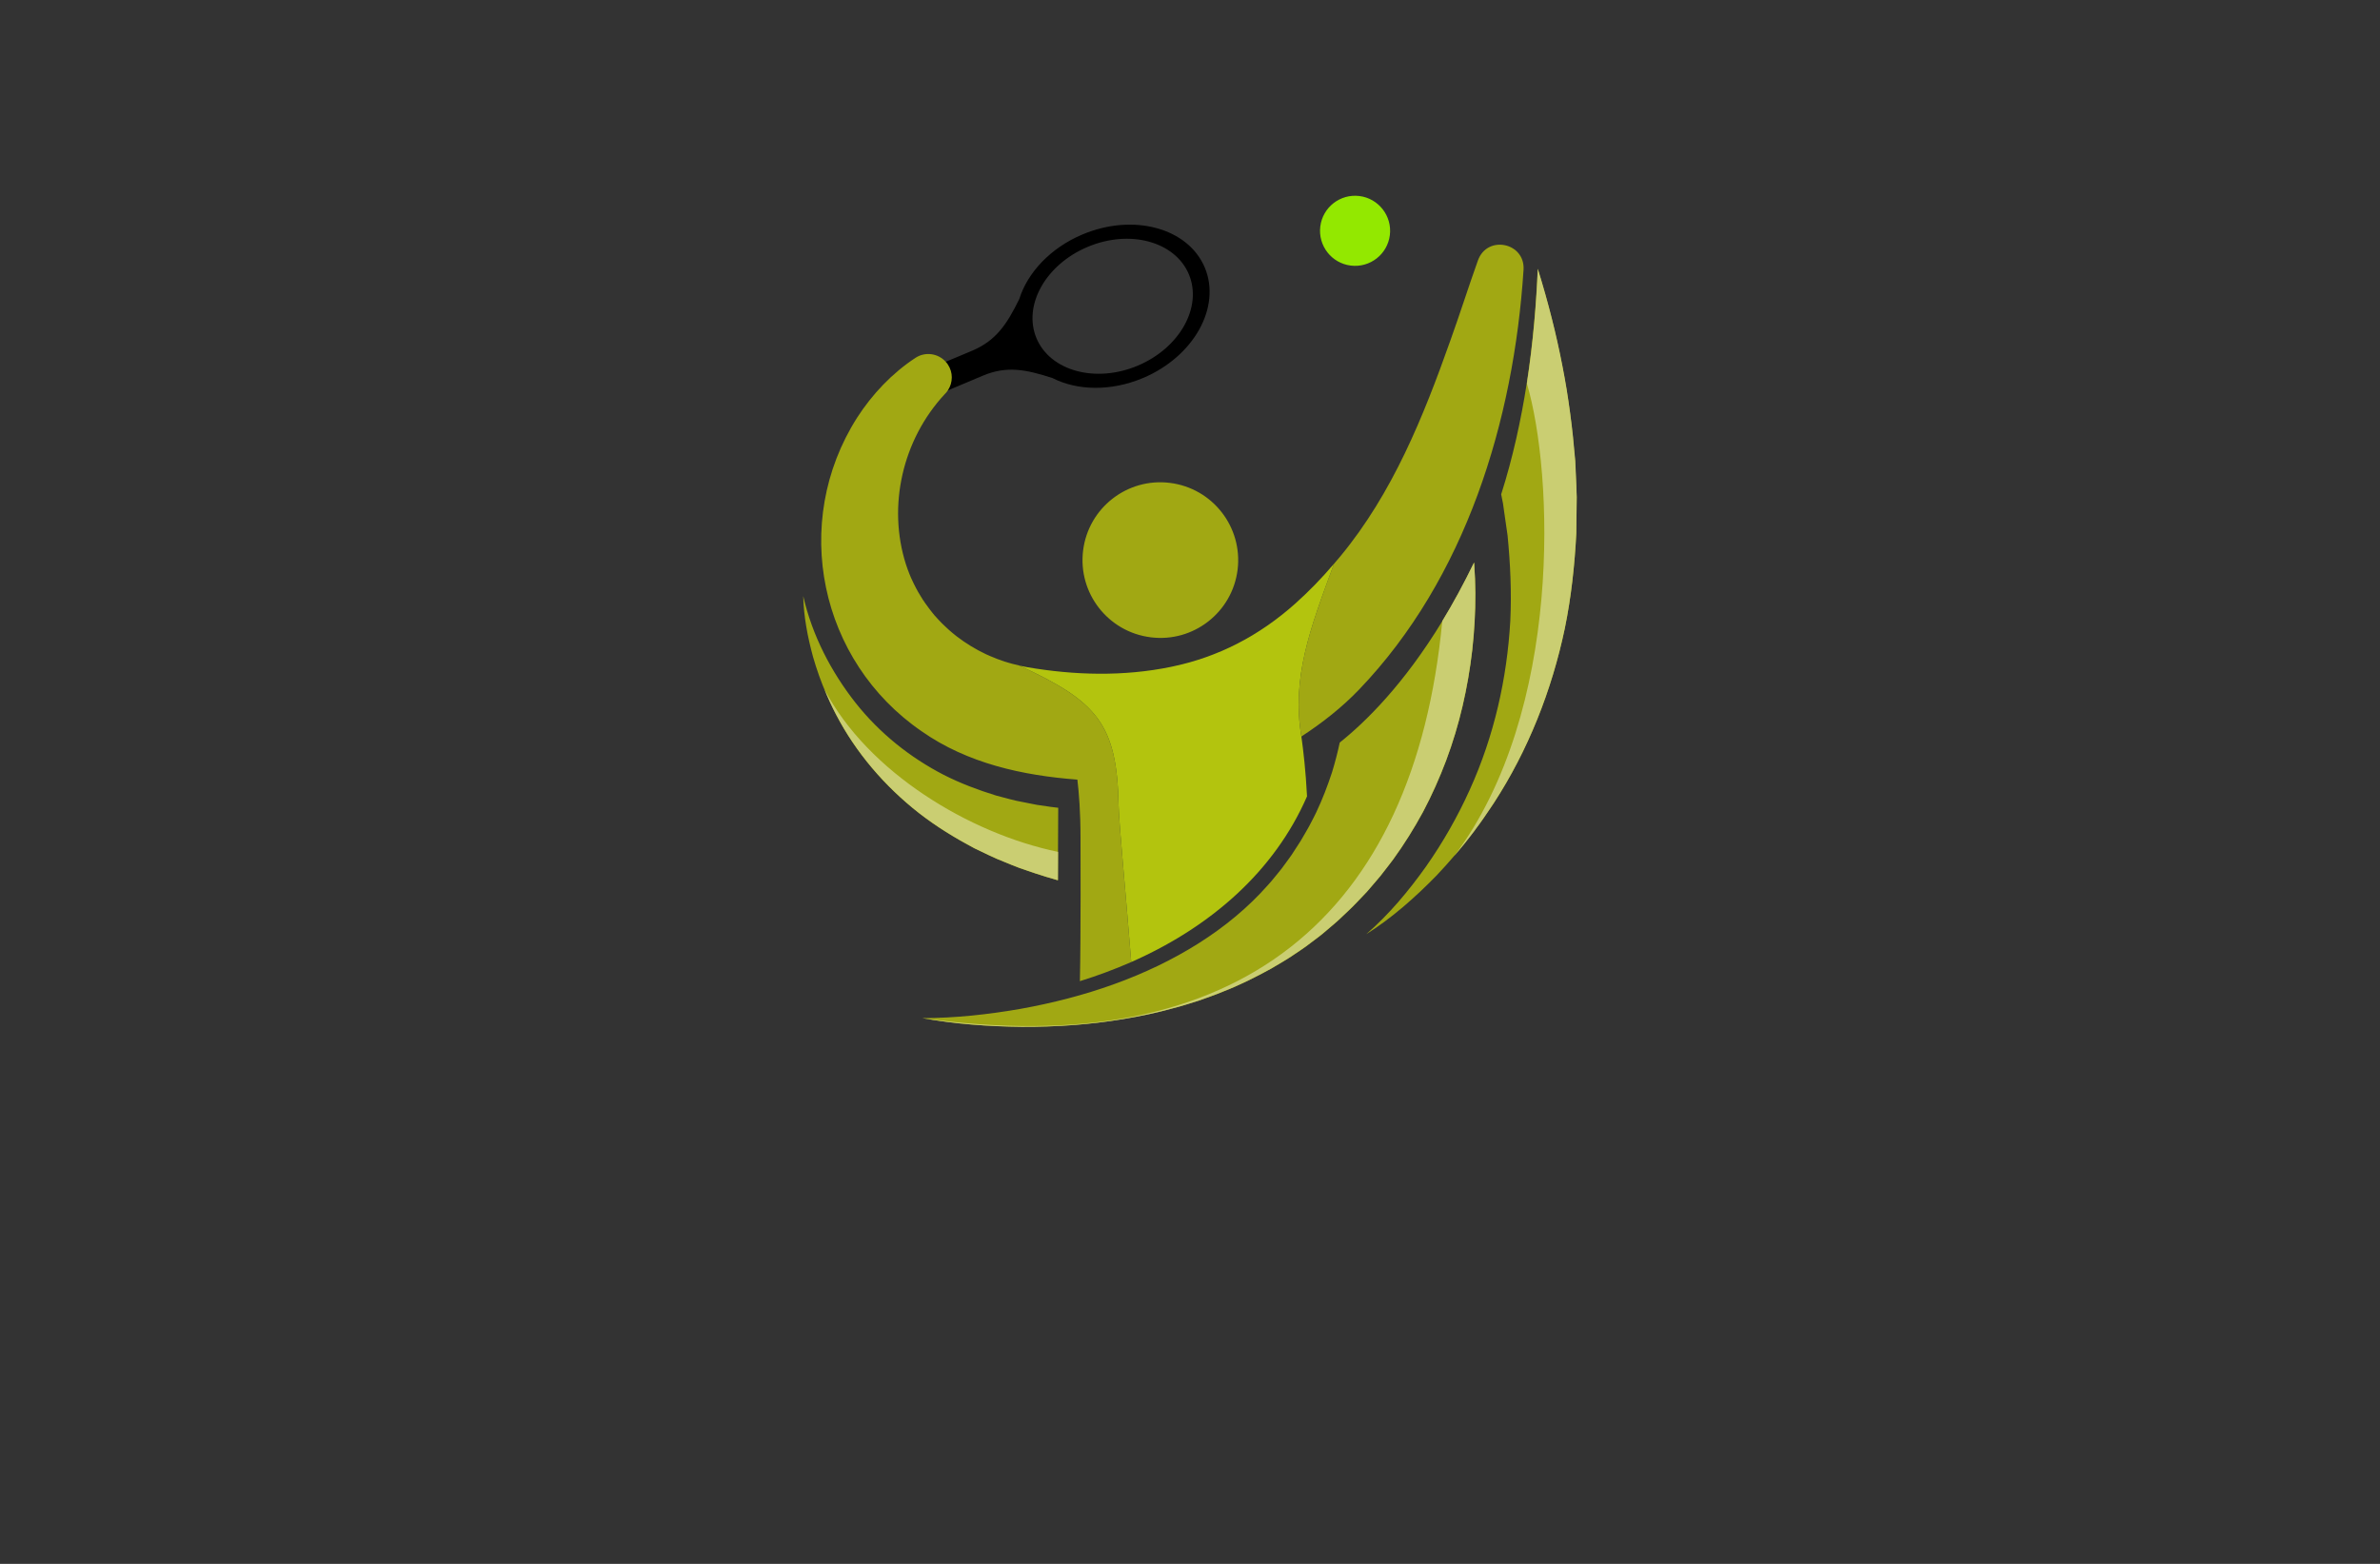 <?xml version="1.0" encoding="utf-8"?>
<!-- Generator: Adobe Illustrator 27.8.1, SVG Export Plug-In . SVG Version: 6.00 Build 0)  -->
<svg version="1.1" xmlns="http://www.w3.org/2000/svg" xmlns:xlink="http://www.w3.org/1999/xlink" x="0px" y="0px"
	 viewBox="0 0 350 230" style="enable-background:new 0 0 350 230;" xml:space="preserve">
<rect x="0" y="0" width="350" height="230" fill="#333333" stroke="none"/>
<style type="text/css">
	.st0{fill:#FF9D00;}
	.st1{fill:url(#SVGID_1_);}
	.st2{opacity:0.22;fill:url(#SVGID_00000062175053204585637560000002952065404915678368_);}
	.st3{fill:#FFC200;}
	.st4{fill:#778718;}
	.st5{fill:#E0B017;}
	.st6{fill:#664407;}
	.st7{fill:#9E690A;}
	.st8{fill:#7F1105;}
	.st9{fill:#191933;}
	.st10{fill:#FCEBD4;}
	.st11{fill:#E3DFD6;}
	.st12{fill:#FFB000;}
	.st13{fill:#AA210E;}
	.st14{fill:#FFF0A6;}
	.st15{fill:#FFDA00;}
	.st16{fill:#F4F4F4;}
	.st17{fill:#DC5C28;}
	.st18{fill:#FF8440;}
	.st19{fill:#C45224;}
	.st20{fill:#2C4369;}
	.st21{fill:#2A72DB;}
	.st22{fill:#C65500;}
	.st23{fill:#C15746;}
	.st24{fill:#FF8C00;}
	.st25{fill:#FFEA2C;}
	.st26{fill:#F7FF57;}
	.st27{fill:#FFFFFF;}
	.st28{fill:#D64949;}
	.st29{fill:#353535;}
	.st30{fill:#FFC783;}
	.st31{fill:#3F7F91;}
	.st32{fill:#25BDE5;}
	.st33{fill:#8CDD00;}
	.st34{fill:#D1FF88;}
	.st35{fill:#333333;}
	.st36{fill:#FF9000;}
	.st37{fill:#A1A813;}
	.st38{fill:#B3C40E;}
	.st39{fill:#CACE72;}
	.st40{fill:url(#SVGID_00000042718227088818371820000011124742950565501078_);}
	.st41{fill:#93E800;}
	.st42{fill:#3CB7D3;}
	.st43{fill:#FF7631;}
	.st44{fill:#E6873C;}
	.st45{fill:#30657F;}
	.st46{fill:#FF7A40;}
	.st47{fill:#FFAD4A;}
	.st48{fill:#BC8E3B;}
	.st49{fill:#E2E2E2;}
	.st50{fill:#F2B844;}
	.st51{fill:#AF3838;}
	.st52{fill:#17B5C1;}
	.st53{fill:#A88643;}
	.st54{fill-rule:evenodd;clip-rule:evenodd;fill:#DD7928;}
	.st55{fill:#E6E7E8;stroke:#CFCFCF;stroke-width:0.106;}
	.st56{fill-rule:evenodd;clip-rule:evenodd;fill:#204F7A;}
	.st57{fill-rule:evenodd;clip-rule:evenodd;fill:#50A4FF;}
	.st58{fill:#002649;}
</style>
<g id="Layer_1">
</g>
<g id="Layer_12">
</g>
<g id="Layer_13">
</g>
<g id="Layer_14">
</g>
<g id="Layer_15">
</g>
<g id="Layer_11">
</g>
<g id="Layer_8">
</g>
<g id="Layer_10">
</g>
<g id="Layer_9">
</g>
<g id="Layer_2">
	<path d="M177.17,39.34c-2.46-5.82-10.5-8.01-17.98-4.86c-4.71,1.98-8.07,5.61-9.29,9.48c0,0.01,0,0.01,0,0.01
		c-1.84,3.74-3.42,6.13-6.96,7.62c-0.63,0.27-2.11,0.89-3.84,1.61c-2.82,1.19-6.28,2.64-7.65,3.22c-0.27,0.39-0.39,1.12,0.04,2.15
		c0.44,1.03,1.05,1.46,1.51,1.54c1.17-0.5,3.88-1.64,6.4-2.7h0.01c2.22-0.94,4.31-1.82,5.08-2.14c3.54-1.5,6.35-0.95,10.31,0.34
		c0,0,0.01,0.01,0.01,0.01c3.62,1.83,8.56,1.96,13.27-0.02C175.56,52.45,179.62,45.17,177.17,39.34z M167.31,53.78
		c-6.18,2.6-12.84,0.8-14.88-4.02c-2.03-4.83,1.33-10.85,7.52-13.45c6.19-2.61,12.84-0.8,14.88,4.02
		C176.86,45.15,173.49,51.18,167.31,53.78z"/>
	<path class="st37" d="M154.55,118.67c0.36,0.05,0.71,0.09,1.07,0.13l-0.03,6.5l-0.02,4.16c-0.09-0.02-0.19-0.05-0.29-0.08
		c-0.45-0.12-0.9-0.26-1.35-0.4c0,0-0.01,0-0.01,0c-0.56-0.17-1.13-0.35-1.7-0.54l-2.28-0.78c-0.76-0.28-1.51-0.6-2.25-0.9
		c-1.51-0.57-2.95-1.33-4.41-2.01c-2.86-1.51-5.61-3.2-8.15-5.18c-5.07-3.97-9.27-8.91-12.15-14.42c-0.32-0.61-0.63-1.23-0.92-1.86
		c-0.17-0.37-0.33-0.73-0.49-1.1c-0.8-1.83-1.47-3.71-2.01-5.6c-0.8-2.94-1.37-5.93-1.44-8.93c1.33,5.83,4.13,11.16,7.67,15.67
		c3.57,4.52,8.06,8.08,12.98,10.62c2.47,1.26,5.07,2.23,7.68,3.04c1.35,0.34,2.65,0.75,4.02,0.98c0.68,0.13,1.35,0.28,2.02,0.4
		L154.55,118.67z M216.81,82.97c-0.01-0.08-0.01-0.17-0.02-0.25c-1.54,3.18-3.11,6.04-4.67,8.61c-5.7,9.37-11.34,14.88-15.1,17.88
		c-0.31,1.46-0.69,2.92-1.13,4.36c-0.65,1.99-1.41,3.97-2.32,5.89c-0.22,0.49-0.48,0.94-0.72,1.42c-0.24,0.47-0.49,0.95-0.77,1.41
		l-0.81,1.39l-0.88,1.36c-0.56,0.93-1.25,1.76-1.88,2.66c-0.33,0.43-0.68,0.84-1.02,1.26c-0.35,0.42-0.68,0.85-1.06,1.24
		c-5.75,6.52-13.8,11.38-22.62,14.55c-4.42,1.6-9.05,2.78-13.77,3.63c-4.72,0.82-9.54,1.35-14.4,1.36c4.79,0.87,9.7,1.23,14.62,1.28
		c4.93,0.02,9.91-0.31,14.87-1.13c2.48-0.41,4.96-0.92,7.42-1.61c1.24-0.31,2.45-0.72,3.68-1.09c1.21-0.44,2.44-0.84,3.63-1.35
		c2.42-0.94,4.77-2.11,7.08-3.38c1.14-0.68,2.3-1.33,3.4-2.09c0.55-0.37,1.12-0.73,1.66-1.13l1.61-1.21
		c0.55-0.39,1.06-0.84,1.57-1.27c0.51-0.44,1.04-0.87,1.54-1.32c0.97-0.93,1.98-1.82,2.9-2.81l1.4-1.47l1.33-1.55
		c0.46-0.51,0.88-1.04,1.29-1.59c0.41-0.54,0.85-1.07,1.25-1.63c1.61-2.22,3.07-4.56,4.39-6.99c1.3-2.44,2.42-4.98,3.4-7.57
		c1.95-5.2,3.19-10.66,3.83-16.2c0.31-2.76,0.47-5.56,0.46-8.38C216.95,85.83,216.9,84.41,216.81,82.97z M231.79,71.33l-0.16-3.54
		l-0.33-3.52c-0.06-0.59-0.12-1.17-0.19-1.76c-0.14-1.17-0.3-2.35-0.47-3.51c-0.08-0.58-0.18-1.17-0.27-1.75
		c-0.2-1.16-0.4-2.32-0.63-3.48c-0.45-2.32-0.97-4.62-1.54-6.9c-0.62-2.47-1.31-4.92-2.07-7.34c-0.2,4.82-0.65,10.67-1.61,16.87
		c-0.83,5.31-2.03,10.87-3.76,16.3l0.27,1.36l0.22,1.56l0.45,3.12c0.41,4.17,0.6,8.38,0.4,12.61c-0.48,8.42-2.37,16.88-5.95,24.78
		c-1.78,3.95-3.95,7.76-6.47,11.35c-2.55,3.57-5.39,6.99-8.76,9.91c3.78-2.38,7.17-5.39,10.33-8.62c0.94-0.98,1.84-2.01,2.73-3.04
		c-0.02,0.03-0.05,0.06-0.07,0.1c0.52-0.61,1.03-1.23,1.54-1.86c0.25-0.31,0.5-0.63,0.74-0.95c0.25-0.31,0.49-0.63,0.73-0.95
		c0.01-0.02,0.03-0.04,0.04-0.07c0.44-0.58,0.87-1.17,1.28-1.77c0.07-0.1,0.15-0.2,0.21-0.31c0.15-0.21,0.29-0.41,0.43-0.63
		c0.28-0.4,0.55-0.81,0.82-1.22c5-7.69,8.49-16.48,10.42-25.66c0.94-4.6,1.45-9.28,1.69-14l0.04-3.53l0.02-1.78L231.79,71.33z
		 M166.36,141.49c-0.74-9.36-1.81-20.43-1.86-23.06c-0.23-11.97-3.18-15.27-14.57-20.53c-0.01-0.01-0.02-0.01-0.03-0.02
		c-0.73-0.16-1.46-0.36-2.17-0.58c-0.72-0.24-1.42-0.51-2.12-0.81c-0.21-0.09-0.4-0.17-0.59-0.26c-1.55-0.73-3-1.62-4.33-2.64
		c-0.19-0.15-0.38-0.3-0.57-0.46c-0.18-0.15-0.36-0.31-0.55-0.47c-0.15-0.14-0.28-0.26-0.43-0.4c-0.21-0.19-0.41-0.4-0.62-0.59
		c-0.17-0.17-0.33-0.34-0.5-0.52c-0.13-0.15-0.26-0.3-0.39-0.43c-0.06-0.06-0.1-0.13-0.16-0.17c-0.13-0.16-0.26-0.32-0.4-0.49
		c-0.15-0.18-0.3-0.38-0.44-0.57c-0.15-0.19-0.3-0.39-0.43-0.59c-0.14-0.17-0.25-0.36-0.38-0.55c-0.03-0.03-0.05-0.06-0.07-0.09
		c-0.13-0.19-0.24-0.38-0.35-0.57c-0.14-0.21-0.25-0.41-0.38-0.63c-0.1-0.17-0.19-0.36-0.3-0.55c-0.11-0.21-0.22-0.41-0.32-0.63
		c-0.08-0.15-0.15-0.3-0.21-0.44c-0.17-0.34-0.32-0.7-0.46-1.05c-0.19-0.47-0.35-0.93-0.51-1.41c-2.72-8.54-0.52-18.3,5.7-25
		c0.18-0.17,0.33-0.35,0.47-0.56c0.38-0.57,0.58-1.24,0.58-1.92c0-0.65-0.19-1.31-0.58-1.9c-0.09-0.14-0.19-0.26-0.31-0.39
		c-1.12-1.25-3.02-1.53-4.47-0.57c-3.44,2.27-6.34,5.33-8.58,8.81c-9.79,15.41-5.54,35.78,9.52,46.11c6.71,4.7,14.8,6.49,22.89,7.1
		c0.23,1.92,0.46,4.83,0.46,8.53c0,1.94,0.06,13.9-0.09,21.11C161.42,143.49,163.94,142.55,166.36,141.49z M217.34,38.31
		c-1.39,3.89-2.64,7.84-4.04,11.74c-3.99,11.26-8.5,22.47-16.19,31.77c-0.31,0.36-0.62,0.72-0.92,1.08l-0.01,0.01
		c-3.55,9.6-6.25,16.79-4.8,25.41c3.07-2.01,5.95-4.26,8.48-6.9c15.7-16.38,22.74-39.49,24.19-61.73
		C224.31,35.67,218.7,34.5,217.34,38.31z M172.05,71.02c-6.27-0.79-11.99,3.67-12.77,9.94c-0.78,6.28,3.68,11.99,9.95,12.77
		c6.27,0.79,11.99-3.67,12.77-9.94C182.77,77.51,178.32,71.8,172.05,71.02z"/>
	<g>
		<g>
			<path class="st38" d="M191.38,108.32c0.28,2.02,0.64,5.02,0.83,8.8c-4.78,10.97-14.09,19.18-25.85,24.37
				c-0.74-9.36-1.81-20.43-1.86-23.06c-0.23-11.97-3.18-15.27-14.57-20.53c0.39,0.09,0.78,0.16,1.16,0.23
				c6.95,1.19,14.15,1.38,21.09-0.05c6.96-1.42,13-4.58,18.3-9.31c2.03-1.81,3.93-3.78,5.7-5.86
				C192.63,92.51,189.93,99.7,191.38,108.32z"/>
		</g>
	</g>
	<g>
		<g>
			<path class="st39" d="M121.25,101.4c0.26,0.64,0.53,1.26,0.82,1.89c0.29,0.63,0.59,1.25,0.92,1.86
				c2.88,5.52,7.09,10.46,12.15,14.42c2.54,1.98,5.29,3.66,8.15,5.18c1.45,0.68,2.9,1.44,4.41,2.01c0.74,0.3,1.49,0.63,2.25,0.9
				l2.28,0.78c0.56,0.19,1.13,0.37,1.7,0.54c0.01,0,0.01,0,0.01,0c0.45,0.14,0.9,0.27,1.35,0.4c0.09,0.03,0.19,0.06,0.29,0.08v-0.01
				l0.02-4.16C142.49,122.57,127.62,113.53,121.25,101.4z M216.96,87.24c0.01,2.82-0.15,5.61-0.46,8.38
				c-0.64,5.53-1.88,10.99-3.83,16.2c-0.98,2.6-2.11,5.13-3.4,7.57c-1.32,2.43-2.78,4.78-4.39,6.99c-0.4,0.55-0.83,1.08-1.25,1.63
				c-0.41,0.54-0.83,1.08-1.29,1.59l-1.33,1.55l-1.4,1.47c-0.92,0.99-1.93,1.88-2.9,2.81c-0.5,0.45-1.03,0.88-1.54,1.32
				c-0.52,0.44-1.02,0.88-1.57,1.27l-1.61,1.21c-0.54,0.4-1.11,0.75-1.66,1.13c-1.09,0.76-2.26,1.41-3.4,2.09
				c-2.31,1.27-4.66,2.45-7.08,3.38c-1.19,0.51-2.42,0.9-3.63,1.35c-1.23,0.37-2.44,0.79-3.68,1.09c-2.46,0.69-4.94,1.2-7.42,1.61
				c-4.96,0.83-9.94,1.16-14.87,1.13c-4.93-0.05-9.83-0.41-14.62-1.28c46.43,6.61,72.33-14.85,76.47-58.39
				c1.56-2.57,3.13-5.43,4.67-8.61c0.01,0.08,0.01,0.17,0.02,0.25C216.9,84.41,216.95,85.83,216.96,87.24z M231.87,73.1l-0.02,1.78
				l-0.04,3.53c-0.24,4.72-0.75,9.4-1.69,14c-1.93,9.18-5.42,17.97-10.42,25.66c-0.27,0.41-0.54,0.82-0.82,1.22
				c-0.14,0.21-0.28,0.42-0.43,0.63c-0.07,0.11-0.14,0.21-0.21,0.31c-0.41,0.6-0.84,1.19-1.28,1.77c-0.02,0.02-0.03,0.04-0.04,0.07
				c-0.25,0.32-0.49,0.64-0.73,0.95c-0.25,0.32-0.49,0.64-0.74,0.95c-0.51,0.63-1.02,1.25-1.54,1.86
				c15.96-21.29,14.55-56.24,10.63-69.42c0.96-6.2,1.41-12.04,1.61-16.87c0.75,2.42,1.45,4.88,2.07,7.34
				c0.58,2.28,1.09,4.58,1.54,6.9c0.23,1.16,0.44,2.32,0.63,3.48c0.09,0.58,0.19,1.17,0.27,1.75c0.17,1.17,0.33,2.34,0.47,3.51
				c0.07,0.59,0.13,1.17,0.2,1.76l0.33,3.52l0.16,3.54L231.87,73.1z"/>
		</g>
	</g>
	<linearGradient id="SVGID_1_" gradientUnits="userSpaceOnUse" x1="195.707" y1="83.523" x2="195.696" y2="83.495">
		<stop  offset="0" style="stop-color:#FFBD00"/>
		<stop  offset="1" style="stop-color:#FF9A00"/>
	</linearGradient>
	<path class="st1" d="M195.71,83.52C195.71,83.52,195.71,83.52,195.71,83.52l-0.02,0.01c-0.01-0.02-0.01-0.03-0.01-0.04
		C195.7,83.49,195.71,83.51,195.71,83.52z"/>
	<g>
		<path class="st27" d="M195.71,83.52C195.71,83.52,195.71,83.52,195.71,83.52l-0.02,0.01c-0.01-0.02-0.01-0.03-0.01-0.04
			C195.7,83.49,195.71,83.51,195.71,83.52z"/>
	</g>
	<g>
		<path class="st41" d="M204.39,34.58c-0.35,2.82-2.92,4.83-5.75,4.48c-2.82-0.35-4.83-2.92-4.48-5.75
			c0.35-2.82,2.92-4.83,5.75-4.48C202.73,29.18,204.74,31.76,204.39,34.58z"/>
	</g>
</g>
<g id="Layer_3">
</g>
<g id="Layer_4">
</g>
<g id="Layer_5">
</g>
<g id="Layer_6">
</g>
<g id="Layer_7">
</g>
</svg>
